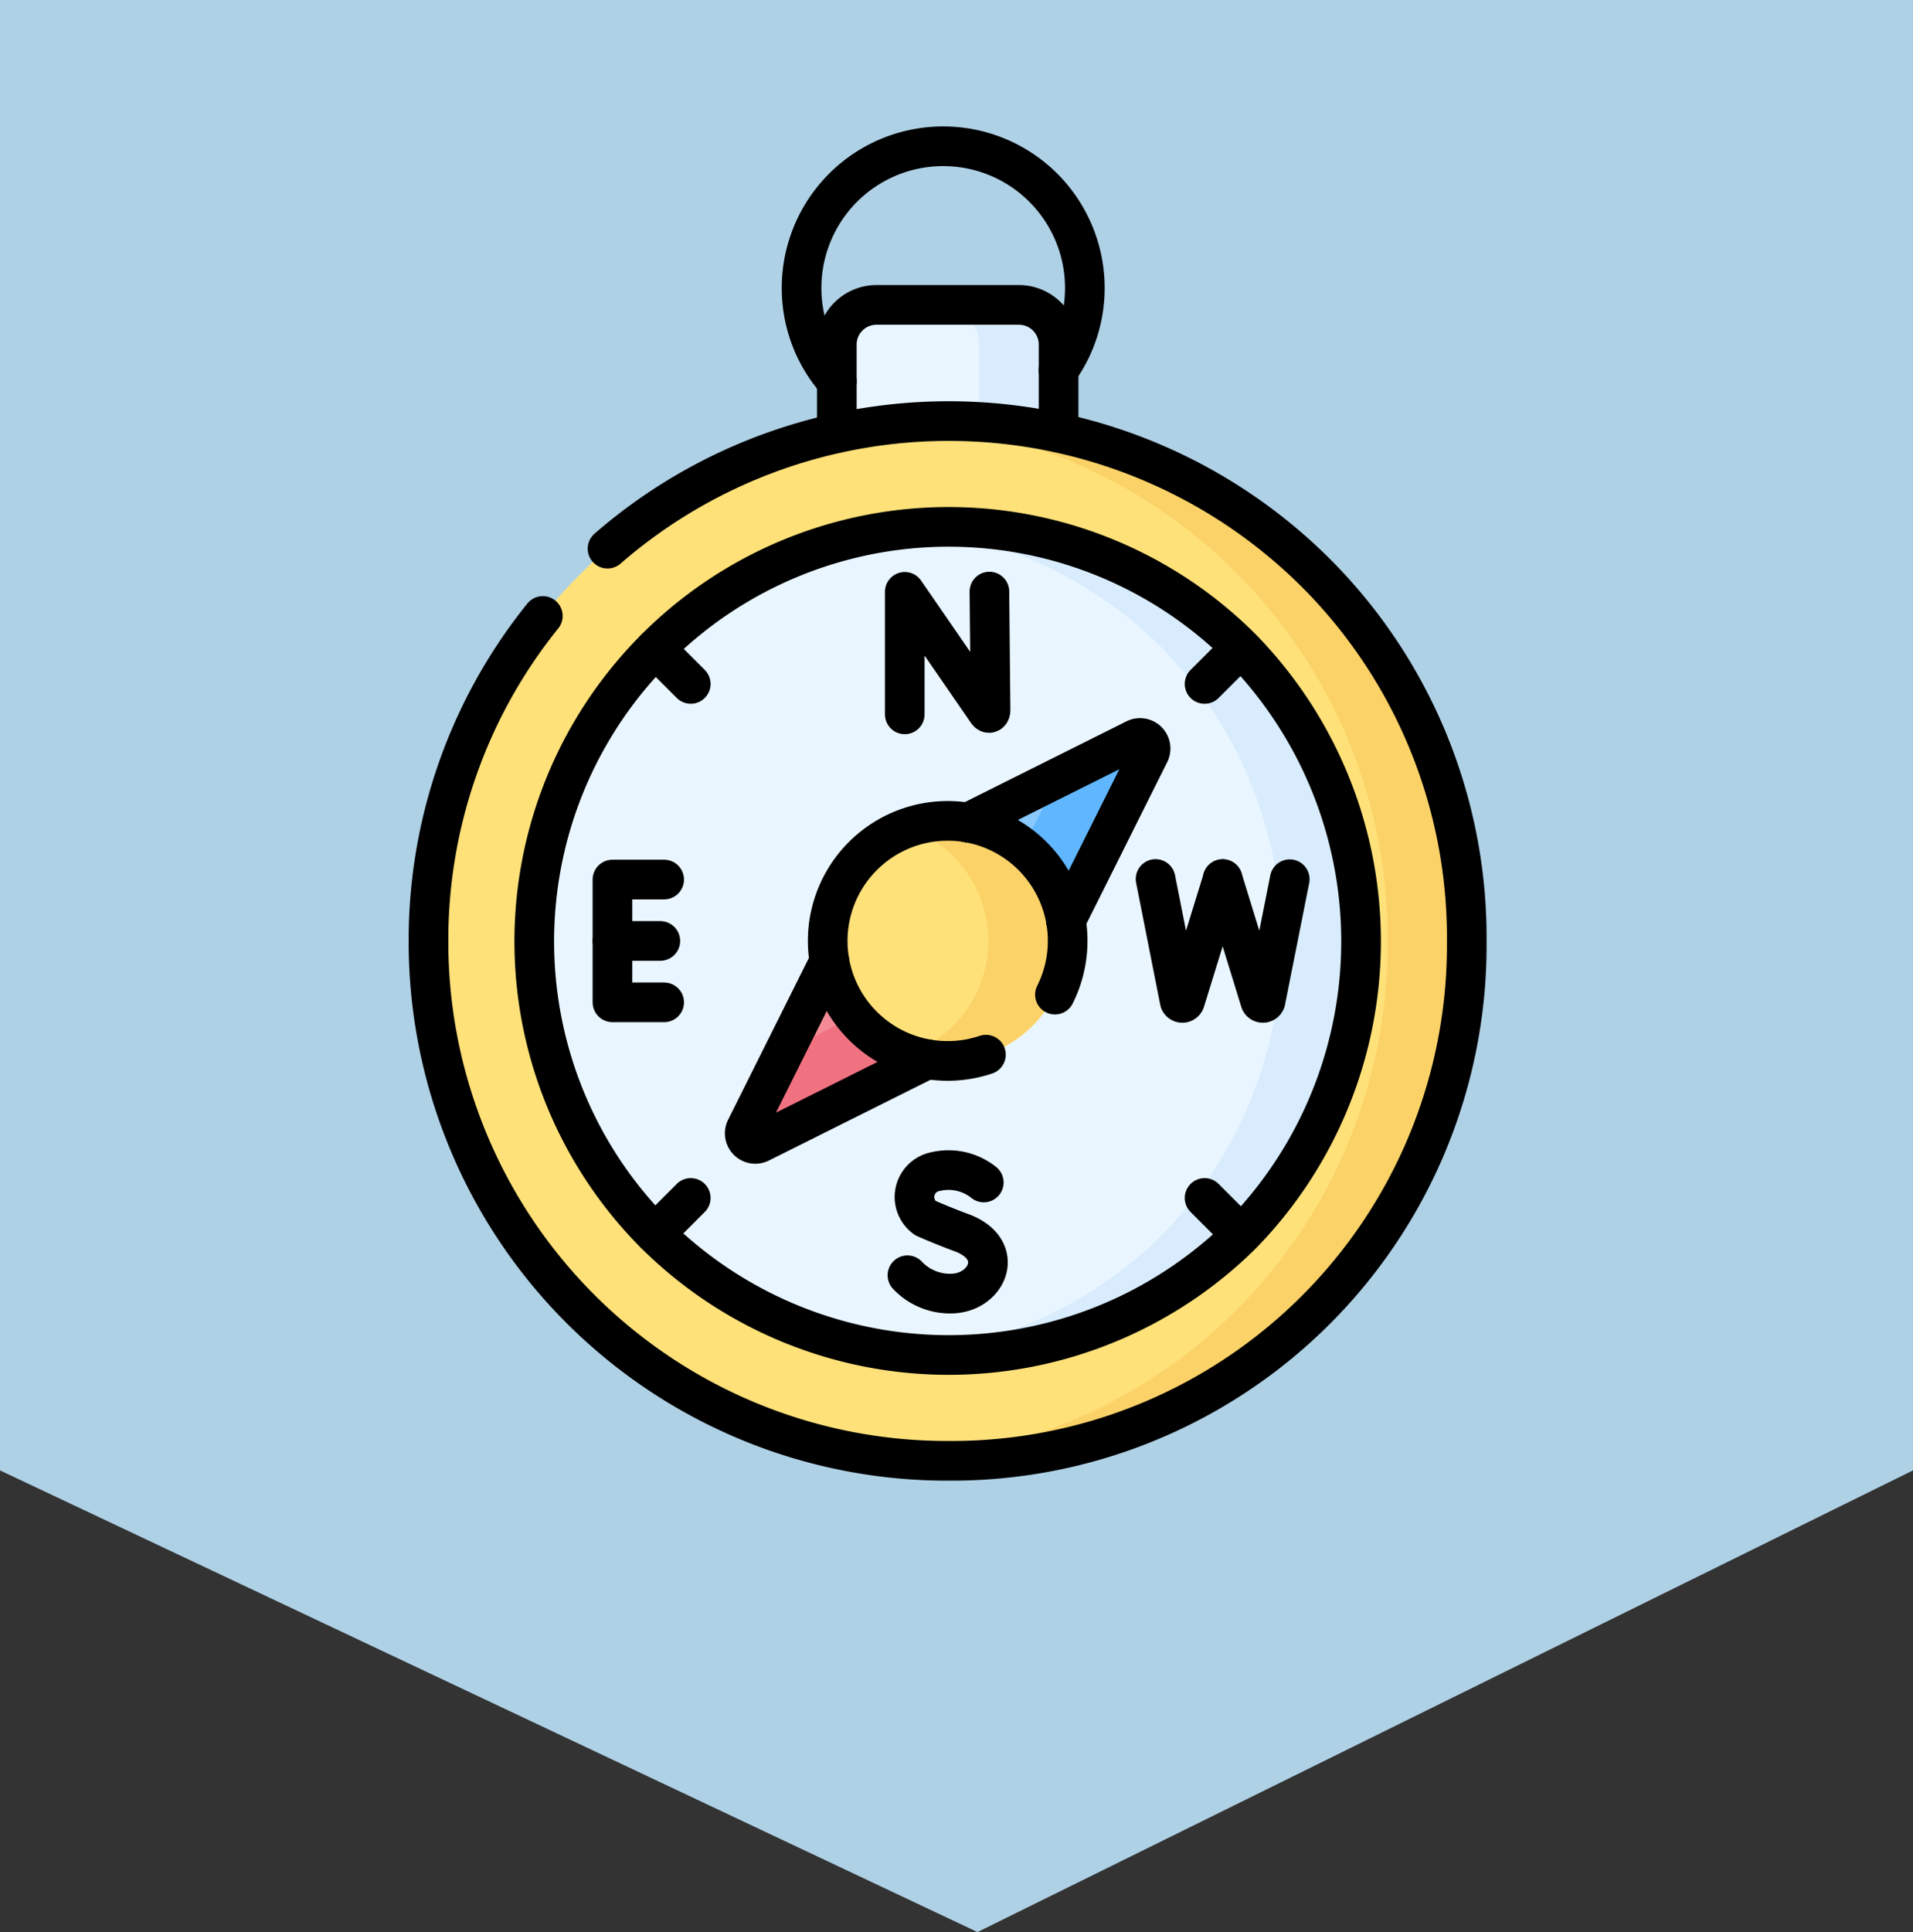 <svg xmlns="http://www.w3.org/2000/svg" xmlns:xlink="http://www.w3.org/1999/xlink" width="105.979" height="107" viewBox="0 0 105.979 107">
  <rect x="0" y="0" width="105.979" height="107" fill="#333333" stroke="none"/>
  <defs>
    <clipPath id="clip-path">
      <rect id="Rectángulo_403652" data-name="Rectángulo 403652" width="75" height="75" transform="translate(804.051 2119.236)" fill="#fff"/>
    </clipPath>
    <clipPath id="clip-path-2">
      <path id="path735" d="M0-75H75V0H0Z"/>
    </clipPath>
  </defs>
  <g id="Grupo_1103123" data-name="Grupo 1103123" transform="translate(-789.051 -2112.236)">
    <g id="Grupo_1102993" data-name="Grupo 1102993">
      <path id="Trazado_876162" data-name="Trazado 876162" d="M0,0V105.979H81.432L107,51.826,81.432,0Z" transform="translate(895.029 2112.236) rotate(90)" fill="#afd1e6"/>
      <g id="Enmascarar_grupo_1098683" data-name="Enmascarar grupo 1098683" clip-path="url(#clip-path)">
        <g id="g729" transform="translate(804.051 2194.236)">
          <g id="g731">
            <g id="g733" clip-path="url(#clip-path-2)">
              <g id="g739" transform="translate(43.64 -51.798)">
                <path id="path741" d="M0,0H-12.281V-11.117a2.2,2.2,0,0,1,2.2-2.2H-2.2a2.2,2.2,0,0,1,2.2,2.2Z" fill="#eaf6ff"/>
              </g>
              <g id="g743" transform="translate(41.443 -65.112)">
                <path id="path745" d="M0,0H-4.395A2.2,2.2,0,0,1-2.2,2.2V13.315H2.2V2.2A2.2,2.2,0,0,0,0,0" fill="#d8ecfe"/>
              </g>
              <g id="g747" transform="translate(37.572 -1.099)">
                <path id="path749" d="M0,0A28.623,28.623,0,0,1-20.391-8.388a28.639,28.639,0,0,1-8.442-20.344,28.616,28.616,0,0,1,8.442-20.406A28.637,28.637,0,0,1-.009-57.582a28.62,28.62,0,0,1,20.369,8.443,28.557,28.557,0,0,1,8.33,20.422,28.592,28.592,0,0,1-8.33,20.329A28.581,28.581,0,0,1,0,0Z" fill="#ffe179"/>
              </g>
              <g id="g751" transform="translate(57.931 -50.237)">
                <path id="path753" d="M0,0A28.62,28.62,0,0,0-20.369-8.443q-1.106,0-2.2.082A28.6,28.6,0,0,1-4.395,0a28.558,28.558,0,0,1,8.33,20.422,28.592,28.592,0,0,1-8.33,20.329,28.515,28.515,0,0,1-18.163,8.307q1.091.081,2.2.081h0A28.58,28.58,0,0,0,0,40.751,28.592,28.592,0,0,0,8.33,20.422,28.558,28.558,0,0,0,0,0" fill="#fbd268"/>
              </g>
              <g id="g755" transform="translate(53.315 -45.611)">
                <path id="path757" d="M0,0C-.275-.275-.082-1.024-.367-1.282a22.948,22.948,0,0,0-30.771-.013c-.29.262-.346.79-.626,1.069s-.751.278-1,.553a22.95,22.95,0,0,0-.026,30.815c.258.285.74.205,1.014.48.246.246.281.845.536,1.077a23.1,23.1,0,0,0,30.9.055c.276-.25.02-.92.286-1.185s1.029-.1,1.269-.367A23.272,23.272,0,0,0,1.278.366C1.018.077.277.277,0,0" fill="#eaf6ff"/>
              </g>
              <g id="g759" transform="translate(53.315 -45.611)">
                <path id="path761" d="M0,0C-.275-.275-.082-1.024-.367-1.282A22.885,22.885,0,0,0-17.949-7.1,22.85,22.85,0,0,1-3.922-.483a23.225,23.225,0,0,1,0,32.464A22.771,22.771,0,0,1-17.94,38.549,22.945,22.945,0,0,0-.34,32.755c.276-.25.02-.92.286-1.185s1.029-.1,1.269-.367A23.272,23.272,0,0,0,1.278.366C1.018.077.277.277,0,0" fill="#d8ecfe"/>
              </g>
              <g id="g763" transform="translate(33.683 -33.969)">
                <path id="path765" d="M0,0,14.211-7.1A.586.586,0,0,1,15-6.314L7.9,7.9a.585.585,0,0,1-.262.262l-14.211,7.1a.586.586,0,0,1-.786-.786L-.262.262A.586.586,0,0,1,0,0" fill="#f58a97"/>
              </g>
              <g id="g767" transform="translate(41.579 -26.072)">
                <path id="path769" d="M0,0A.587.587,0,0,1-.262.262l-14.211,7.1a.586.586,0,0,1-.786-.786l7.1-14.211A.585.585,0,0,1-7.9-7.9Z" fill="#f58a97"/>
              </g>
              <g id="g771" transform="translate(28.462 -23.782)">
                <path id="path773" d="M0,0-2.141,4.286a.586.586,0,0,0,.786.786l14.211-7.1a.585.585,0,0,0,.262-.262L10.275-5.134Z" fill="#f07281"/>
              </g>
              <g id="g775" transform="translate(33.421 -33.706)">
                <path id="path777" d="M0,0A.587.587,0,0,1,.262-.262l14.211-7.1a.586.586,0,0,1,.786.786L8.159,7.634A.585.585,0,0,1,7.9,7.9Z" fill="#8ac9fe"/>
              </g>
              <g id="g779" transform="translate(47.894 -41.069)">
                <path id="path781" d="M0,0-4.286,2.141-9.419,12.416l2.843,2.843A.585.585,0,0,0-6.314,15L.786.786A.586.586,0,0,0,0,0" fill="#60b7ff"/>
              </g>
              <g id="g783" transform="translate(32.802 -34.588)">
                <path id="path785" d="M0,0A6.644,6.644,0,1,1,0,9.4,6.644,6.644,0,0,1,0,0" fill="#ffe179"/>
              </g>
              <g id="g787" transform="translate(42.198 -34.588)">
                <path id="path789" d="M0,0A6.644,6.644,0,0,0-6.9-1.574,6.618,6.618,0,0,1-4.395,0a6.644,6.644,0,0,1,0,9.4A6.616,6.616,0,0,1-6.9,10.97,6.645,6.645,0,0,0,0,9.4,6.644,6.644,0,0,0,0,0" fill="#fbd268"/>
              </g>
              <g id="g791" transform="translate(43.641 -61.5)">
                <path id="path793" d="M0,0A7.8,7.8,0,0,0,1.458-4.556,7.846,7.846,0,0,0-6.388-12.4a7.846,7.846,0,0,0-7.846,7.846A7.81,7.81,0,0,0-12.281.623" fill="none" stroke="#000" stroke-linecap="round" stroke-linejoin="round" stroke-miterlimit="10" stroke-width="2.197"/>
              </g>
              <g id="g795" transform="translate(31.359 -58.015)">
                <path id="path797" d="M0,0V-4.9A2.2,2.2,0,0,1,2.2-7.1h7.887a2.2,2.2,0,0,1,2.2,2.2V-.025" fill="none" stroke="#000" stroke-linecap="round" stroke-linejoin="round" stroke-miterlimit="10" stroke-width="2.197"/>
              </g>
              <g id="g799" transform="translate(18.657 -51.615)">
                <path id="path801" d="M0,0A28.809,28.809,0,0,1,39.275,1.378,28.557,28.557,0,0,1,47.6,21.8,28.541,28.541,0,0,1,18.917,50.517h0A28.731,28.731,0,0,1-9.919,21.785,28.578,28.578,0,0,1-3.586,3.728" fill="none" stroke="#000" stroke-linecap="round" stroke-linejoin="round" stroke-miterlimit="10" stroke-width="2.197"/>
              </g>
              <g id="g803" transform="translate(53.788 -46.094)">
                <path id="path805" d="M0,0A22.947,22.947,0,0,0-32.464,0a22.949,22.949,0,0,0,0,32.464A23.083,23.083,0,0,0,0,32.464,23.225,23.225,0,0,0,0,0Z" fill="none" stroke="#000" stroke-linecap="round" stroke-linejoin="round" stroke-miterlimit="10" stroke-width="2.197"/>
              </g>
              <g id="g807" transform="translate(23.268 -44.123)">
                <path id="path809" d="M0,0-1.957-1.957" fill="none" stroke="#000" stroke-linecap="round" stroke-linejoin="round" stroke-miterlimit="10" stroke-width="2.197"/>
              </g>
              <g id="g811" transform="translate(51.733 -15.656)">
                <path id="path813" d="M0,0,1.982,1.982" fill="none" stroke="#000" stroke-linecap="round" stroke-linejoin="round" stroke-miterlimit="10" stroke-width="2.197"/>
              </g>
              <g id="g815" transform="translate(21.285 -13.674)">
                <path id="path817" d="M0,0,1.982-1.982" fill="none" stroke="#000" stroke-linecap="round" stroke-linejoin="round" stroke-miterlimit="10" stroke-width="2.197"/>
              </g>
              <g id="g819" transform="translate(51.733 -44.122)">
                <path id="path821" d="M0,0,1.982-1.982" fill="none" stroke="#000" stroke-linecap="round" stroke-linejoin="round" stroke-miterlimit="10" stroke-width="2.197"/>
              </g>
              <g id="g823" transform="translate(38.627 -36.438)">
                <path id="path825" d="M0,0,9.267-4.63a.586.586,0,0,1,.787.785L5.421,5.424" fill="none" stroke="#000" stroke-linecap="round" stroke-linejoin="round" stroke-miterlimit="10" stroke-width="2.197"/>
              </g>
              <g id="g827" transform="translate(36.376 -23.341)">
                <path id="path829" d="M0,0-9.27,4.63a.586.586,0,0,1-.787-.785l4.63-9.27" fill="none" stroke="#000" stroke-linecap="round" stroke-linejoin="round" stroke-miterlimit="10" stroke-width="2.197"/>
              </g>
              <g id="g831" transform="translate(39.62 -23.591)">
                <path id="path833" d="M0,0A6.644,6.644,0,0,1-6.818-1.6a6.644,6.644,0,0,1,0-9.4,6.644,6.644,0,0,1,9.4,0A6.647,6.647,0,0,1,3.824-3.325" fill="none" stroke="#000" stroke-linecap="round" stroke-linejoin="round" stroke-miterlimit="10" stroke-width="2.197"/>
              </g>
              <g id="g835" transform="translate(35.123 -42.438)">
                <path id="path837" d="M0,0V-6.786L4.577-.142c.085.123.176.063.176-.087L4.69-6.8" fill="none" stroke="#000" stroke-linecap="round" stroke-linejoin="round" stroke-miterlimit="10" stroke-width="2.197"/>
              </g>
              <g id="g839" transform="translate(21.794 -33.289)">
                <path id="path841" d="M0,0H-2.865V6.8H0" fill="none" stroke="#000" stroke-linecap="round" stroke-linejoin="round" stroke-miterlimit="10" stroke-width="2.197"/>
              </g>
              <g id="g843" transform="translate(21.582 -29.889)">
                <path id="path845" d="M0,0H-2.653" fill="none" stroke="#000" stroke-linecap="round" stroke-linejoin="round" stroke-miterlimit="10" stroke-width="2.197"/>
              </g>
              <g id="g847" transform="translate(39.501 -16.513)">
                <path id="path849" d="M0,0A3.129,3.129,0,0,0-2.683-.6,1.431,1.431,0,0,0-3.238,1.97s.946.422,2,.809c2.527.932,1.438,3.376-.6,3.376A3.24,3.24,0,0,1-4.229,5.139" fill="none" stroke="#000" stroke-linecap="round" stroke-linejoin="round" stroke-miterlimit="10" stroke-width="2.197"/>
              </g>
              <g id="g851" transform="translate(49.018 -33.32)">
                <path id="path853" d="M0,0,1.337,6.758a.155.155,0,0,0,.293,0L3.717.013" fill="none" stroke="#000" stroke-linecap="round" stroke-linejoin="round" stroke-miterlimit="10" stroke-width="2.197"/>
              </g>
              <g id="g855" transform="translate(52.734 -33.32)">
                <path id="path857" d="M0,0,2.082,6.758a.155.155,0,0,0,.293,0L3.717.013" fill="none" stroke="#000" stroke-linecap="round" stroke-linejoin="round" stroke-miterlimit="10" stroke-width="2.197"/>
              </g>
            </g>
          </g>
        </g>
      </g>
    </g>
  </g>
</svg>
